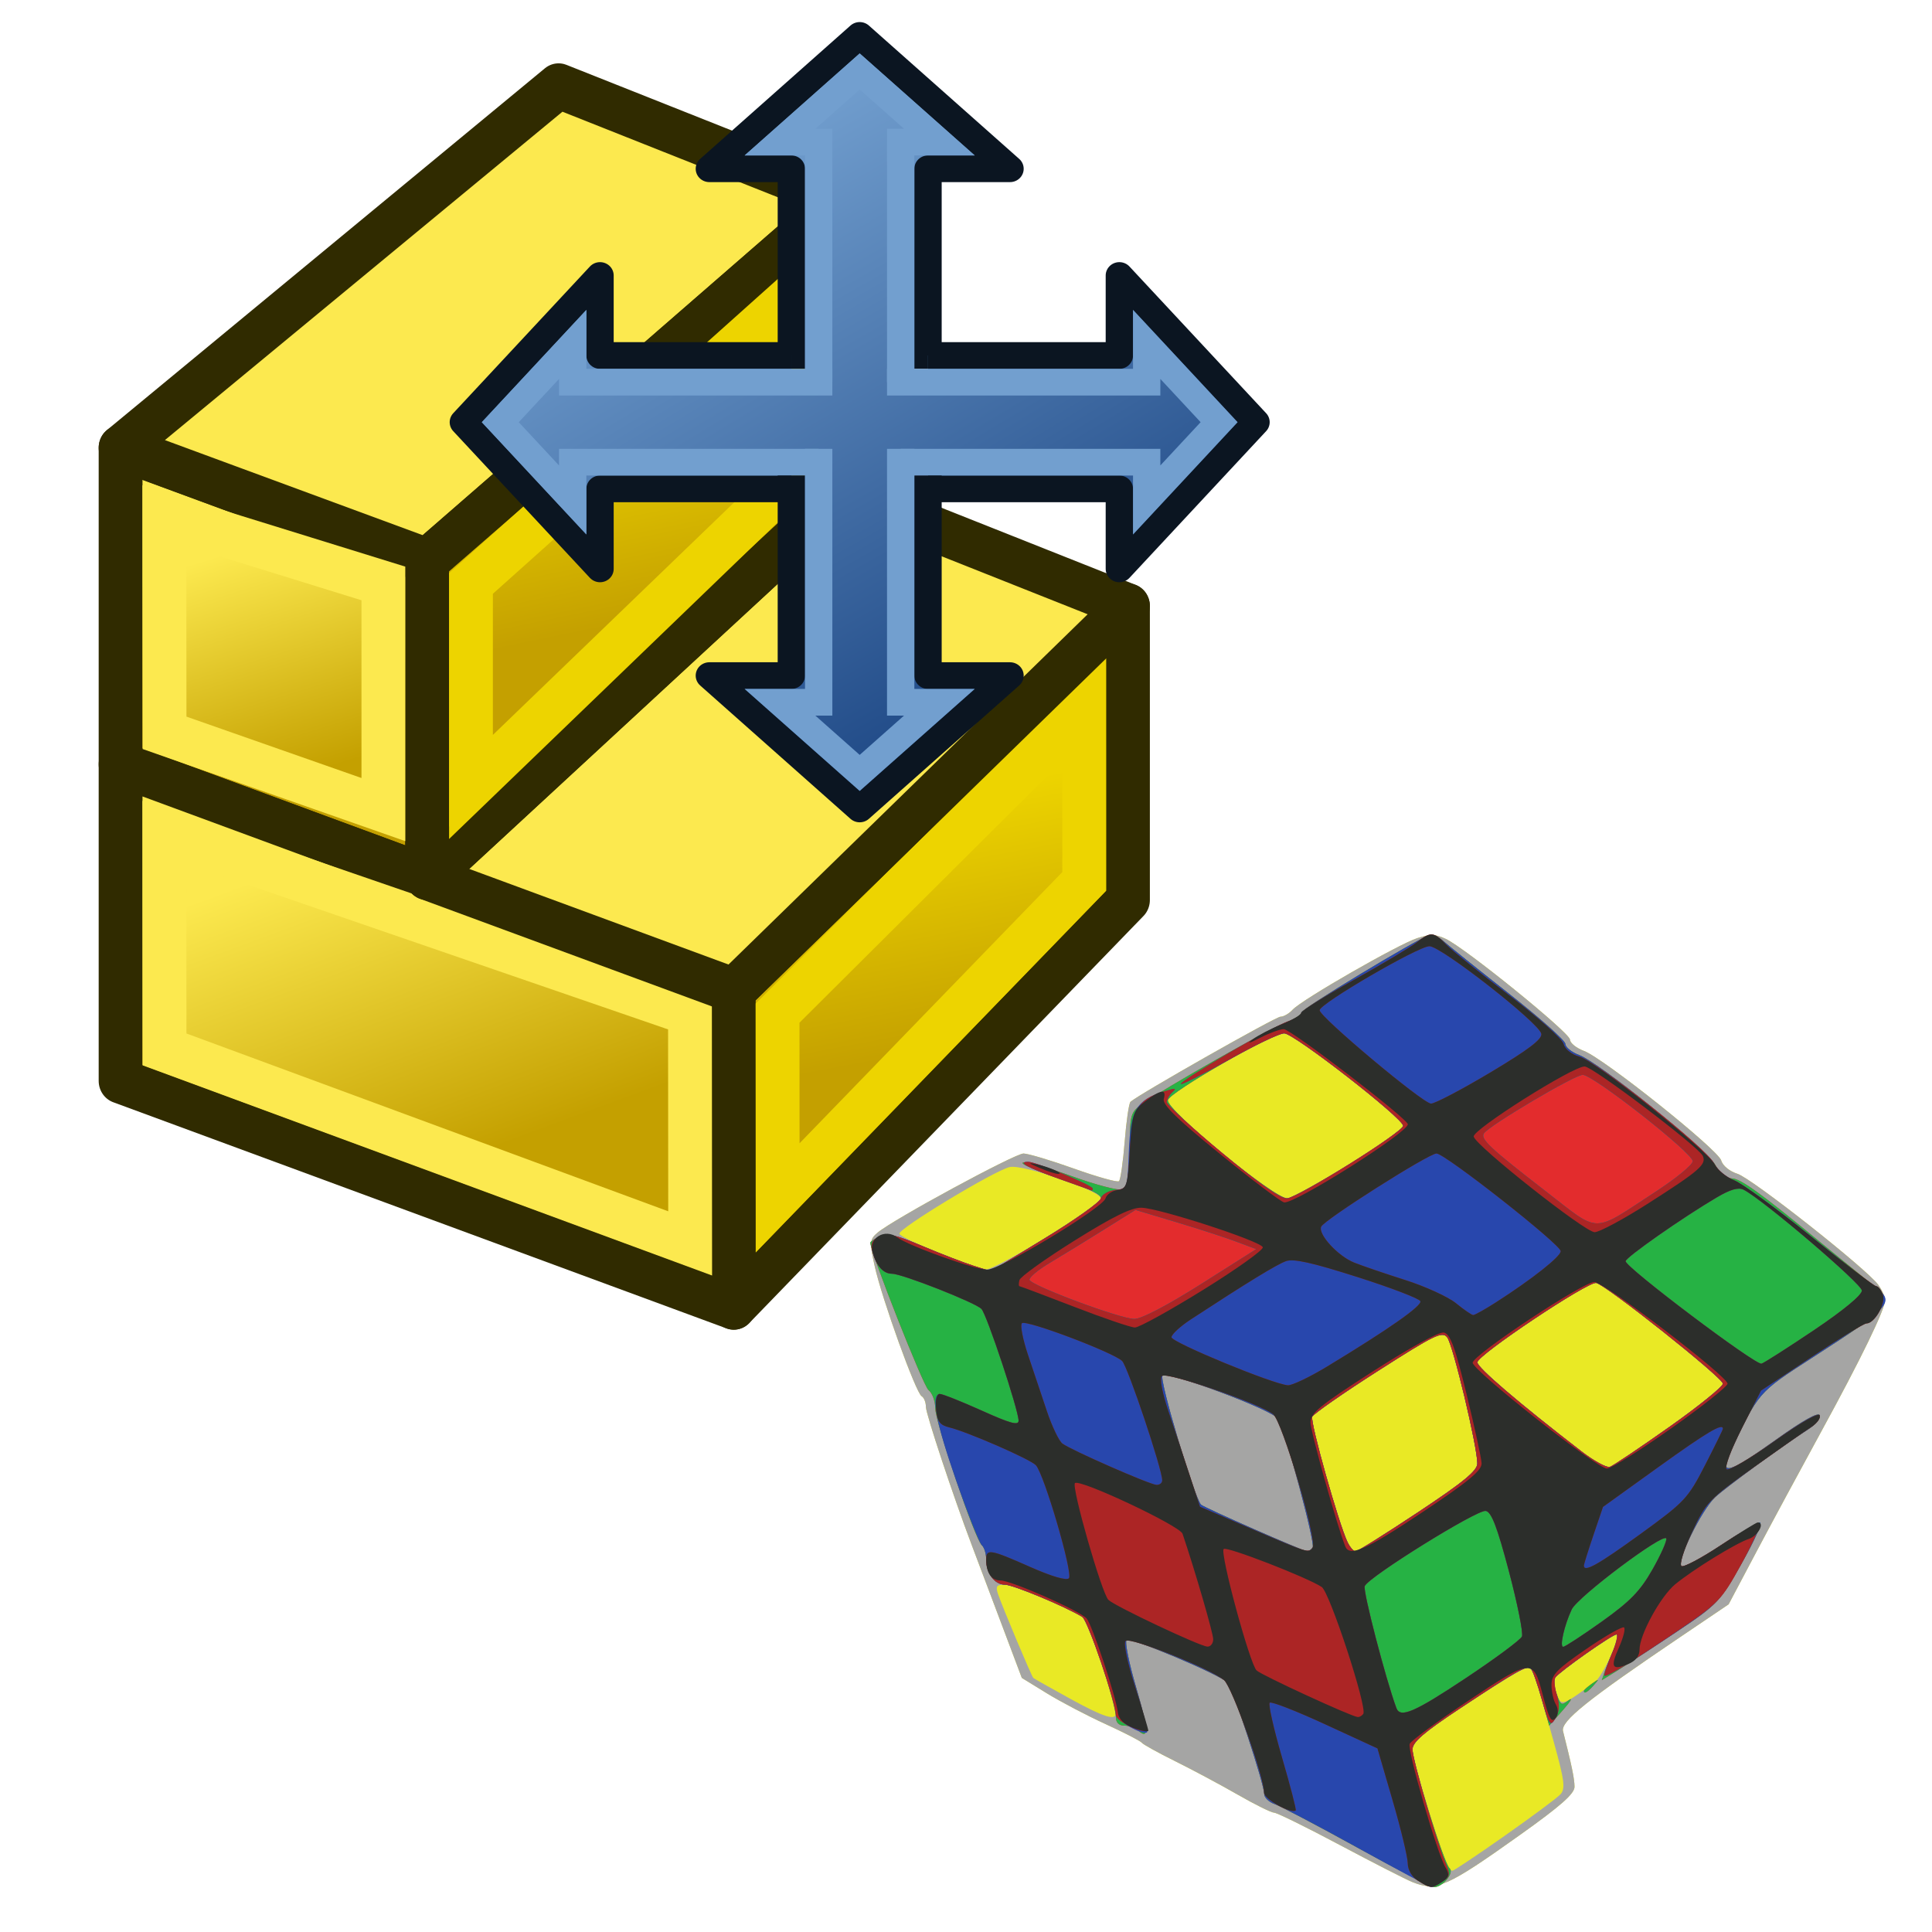 <?xml version="1.0" encoding="UTF-8" standalone="no"?>
<!-- Created with Inkscape (http://www.inkscape.org/) -->

<svg
   width="64"
   height="64"
   id="svg3559"
   version="1.1"
   inkscape:version="1.1.2 (0a00cf5339, 2022-02-04)"
   sodipodi:docname="a2p_MovePartUnderConstraints.svg"
   viewBox="0 0 70.4 70.4"
   xmlns:inkscape="http://www.inkscape.org/namespaces/inkscape"
   xmlns:sodipodi="http://sodipodi.sourceforge.net/DTD/sodipodi-0.dtd"
   xmlns:xlink="http://www.w3.org/1999/xlink"
   xmlns="http://www.w3.org/2000/svg"
   xmlns:svg="http://www.w3.org/2000/svg"
   xmlns:rdf="http://www.w3.org/1999/02/22-rdf-syntax-ns#"
   xmlns:cc="http://creativecommons.org/ns#"
   xmlns:dc="http://purl.org/dc/elements/1.1/">
  <defs
     id="defs3561">
    <linearGradient
       inkscape:collect="always"
       id="linearGradient73208">
      <stop
         style="stop-color:#c4a000;stop-opacity:1"
         offset="0"
         id="stop73210" />
      <stop
         style="stop-color:#edd400;stop-opacity:1"
         offset="1"
         id="stop73212" />
    </linearGradient>
    <linearGradient
       id="linearGradient73194"
       inkscape:collect="always">
      <stop
         id="stop73202"
         offset="0"
         style="stop-color:#c4a000;stop-opacity:1" />
      <stop
         id="stop73204"
         offset="1"
         style="stop-color:#fce94f;stop-opacity:1" />
    </linearGradient>
    <linearGradient
       id="linearGradient4383-3"
       inkscape:collect="always">
      <stop
         id="stop73188"
         offset="0"
         style="stop-color:#3465a4;stop-opacity:1" />
      <stop
         id="stop73190"
         offset="1"
         style="stop-color:#729fcf;stop-opacity:1" />
    </linearGradient>
    <linearGradient
       inkscape:collect="always"
       xlink:href="#linearGradient73194"
       id="linearGradient4389"
       x1="20.244"
       y1="37.588"
       x2="17.244"
       y2="27.588"
       gradientUnits="userSpaceOnUse"
       gradientTransform="translate(-1.244,-2.588)" />
    <linearGradient
       inkscape:collect="always"
       xlink:href="#linearGradient73208"
       id="linearGradient4399"
       x1="48.714"
       y1="45.586"
       x2="46.714"
       y2="34.586"
       gradientUnits="userSpaceOnUse"
       gradientTransform="translate(1.286,1.414)" />
    <linearGradient
       inkscape:collect="always"
       xlink:href="#linearGradient4383-3"
       id="linearGradient4389-0"
       x1="27.244"
       y1="54.588"
       x2="21.244"
       y2="30.588"
       gradientUnits="userSpaceOnUse"
       gradientTransform="translate(-1.244,-2.588)" />
    <linearGradient
       inkscape:collect="always"
       xlink:href="#linearGradient4393-9"
       id="linearGradient4399-7"
       x1="48.714"
       y1="45.586"
       x2="40.714"
       y2="24.586"
       gradientUnits="userSpaceOnUse"
       gradientTransform="translate(1.286,1.414)" />
    <linearGradient
       inkscape:collect="always"
       id="linearGradient4393-9">
      <stop
         style="stop-color:#204a87;stop-opacity:1"
         offset="0"
         id="stop4395-8" />
      <stop
         style="stop-color:#3465a4;stop-opacity:1"
         offset="1"
         id="stop4397-1" />
    </linearGradient>
    <linearGradient
       inkscape:collect="always"
       xlink:href="#linearGradient73208"
       id="linearGradient69042"
       gradientUnits="userSpaceOnUse"
       gradientTransform="translate(-12.714,-17.586)"
       x1="48.714"
       y1="45.586"
       x2="46.714"
       y2="35.586" />
    <linearGradient
       inkscape:collect="always"
       xlink:href="#linearGradient73194"
       id="linearGradient69056"
       gradientUnits="userSpaceOnUse"
       gradientTransform="translate(-1.244,-2.588)"
       x1="27.244"
       y1="54.588"
       x2="22.244"
       y2="40.588" />
    <linearGradient
       inkscape:collect="always"
       xlink:href="#linearGradient3895-9"
       id="linearGradient3936"
       x1="20"
       y1="12"
       x2="44"
       y2="52"
       gradientUnits="userSpaceOnUse" />
    <linearGradient
       id="linearGradient3895-9">
      <stop
         style="stop-color:#729fcf;stop-opacity:1;"
         offset="0"
         id="stop3897-3" />
      <stop
         style="stop-color:#204a87;stop-opacity:1;"
         offset="1"
         id="stop3899-6" />
    </linearGradient>
    <linearGradient
       inkscape:collect="always"
       xlink:href="#linearGradient3895-9"
       id="linearGradient3154"
       gradientUnits="userSpaceOnUse"
       gradientTransform="matrix(0,-0.58,0.588,0,13.176,38.38)"
       x1="45.483"
       y1="11.6"
       x2="-23.483"
       y2="52.4" />
    <linearGradient
       inkscape:collect="always"
       xlink:href="#linearGradient3895-9"
       id="linearGradient3158"
       gradientUnits="userSpaceOnUse"
       gradientTransform="matrix(0.58,0,0,0.588,25.62,13.176)"
       x1="-9.69"
       y1="-2"
       x2="31.69"
       y2="66" />
    <linearGradient
       inkscape:collect="always"
       xlink:href="#linearGradient3895-9"
       id="linearGradient3156"
       gradientUnits="userSpaceOnUse"
       gradientTransform="matrix(-0.58,0,0,0.588,38.38,13.176)"
       x1="31.69"
       y1="-2"
       x2="-9.69"
       y2="66" />
    <linearGradient
       inkscape:collect="always"
       xlink:href="#linearGradient3895-9"
       id="linearGradient3160"
       gradientUnits="userSpaceOnUse"
       gradientTransform="matrix(0,0.58,0.588,0,13.176,25.62)"
       x1="-23.483"
       y1="11.6"
       x2="45.483"
       y2="52.4" />
    <linearGradient
       inkscape:collect="always"
       xlink:href="#linearGradient3895-9"
       id="linearGradient1814"
       gradientUnits="userSpaceOnUse"
       x1="20"
       y1="12"
       x2="44"
       y2="52" />
  </defs>
  <sodipodi:namedview
     id="base"
     pagecolor="#ffffff"
     bordercolor="#666666"
     borderopacity="1.0"
     inkscape:pageopacity="0.0"
     inkscape:pageshadow="2"
     inkscape:zoom="5.833631"
     inkscape:cx="30.255599"
     inkscape:cy="13.885006"
     inkscape:current-layer="layer1"
     showgrid="true"
     inkscape:document-units="px"
     inkscape:grid-bbox="true"
     inkscape:window-width="1328"
     inkscape:window-height="840"
     inkscape:window-x="106"
     inkscape:window-y="0"
     inkscape:window-maximized="0"
     inkscape:snap-global="false"
     inkscape:pagecheckerboard="0">
    <inkscape:grid
       type="xygrid"
       id="grid3007"
       empspacing="4"
       visible="true"
       enabled="true"
       snapvisiblegridlinesonly="true"
       spacingx="0.5"
       spacingy="0.5" />
  </sodipodi:namedview>
  <g
     id="layer1"
     inkscape:label="Layer 1"
     inkscape:groupmode="layer">
    <g
       id="g926"
       transform="matrix(0.798,0,0,0.824,-2.788,-0.988)">
      <path
         sodipodi:nodetypes="ccccc"
         inkscape:connector-curvature="0"
         id="path69052"
         d="M 9,35 V 21 l 14,5 v 14 z"
         style="fill:url(#linearGradient4389);fill-opacity:1;fill-rule:nonzero;stroke:#302b00;stroke-width:2;stroke-linejoin:round;stroke-miterlimit:4;stroke-dasharray:none" />
      <path
         style="fill:url(#linearGradient69056);fill-opacity:1;fill-rule:nonzero;stroke:#302b00;stroke-width:2;stroke-linejoin:round;stroke-miterlimit:4;stroke-dasharray:none"
         d="M 9,49 V 35 l 28,10 v 14 z"
         id="path4381"
         inkscape:connector-curvature="0"
         sodipodi:nodetypes="ccccc" />
      <path
         style="fill:url(#linearGradient4399);fill-opacity:1;fill-rule:nonzero;stroke:#302b00;stroke-width:2;stroke-linejoin:round;stroke-miterlimit:4;stroke-dasharray:none"
         d="M 37,59 V 45 L 55,28 v 13 z"
         id="path4391"
         inkscape:connector-curvature="0"
         sodipodi:nodetypes="ccccc" />
      <path
         style="fill:#fce94f;fill-opacity:1;fill-rule:nonzero;stroke:#302b00;stroke-width:2;stroke-linejoin:round;stroke-miterlimit:4;stroke-dasharray:none"
         d="M 9,21 29,5 42,10 23,26 Z"
         id="path4403"
         inkscape:connector-curvature="0"
         sodipodi:nodetypes="ccccc" />
      <path
         style="fill:none;stroke:#fce94f;stroke-width:2;stroke-linejoin:miter;stroke-miterlimit:4;stroke-dasharray:none"
         d="M 11.008,47.606 11,38 l 24,8 0.008,10.185 z"
         id="path4381-7"
         inkscape:connector-curvature="0"
         sodipodi:nodetypes="ccccc" />
      <path
         style="fill:none;stroke:#edd400;stroke-width:2;stroke-linejoin:miter;stroke-miterlimit:4;stroke-dasharray:none"
         d="M 39.005,54.168 39,46 53,32.5 l 0.002,7.677 z"
         id="path4391-0"
         inkscape:connector-curvature="0"
         sodipodi:nodetypes="ccccc" />
      <path
         sodipodi:nodetypes="ccccc"
         inkscape:connector-curvature="0"
         id="path69038"
         d="M 23,40 42,23 55,28 37,45 Z"
         style="fill:#fce94f;fill-opacity:1;fill-rule:nonzero;stroke:#302b00;stroke-width:2;stroke-linejoin:round;stroke-miterlimit:4;stroke-dasharray:none" />
      <path
         sodipodi:nodetypes="ccccc"
         inkscape:connector-curvature="0"
         id="path69040"
         d="M 23,40 V 26 L 42,10 v 13 z"
         style="fill:url(#linearGradient69042);fill-opacity:1;fill-rule:nonzero;stroke:#302b00;stroke-width:2;stroke-linejoin:round;stroke-miterlimit:4;stroke-dasharray:none" />
      <path
         sodipodi:nodetypes="ccccc"
         inkscape:connector-curvature="0"
         id="path69044"
         d="M 25,36 V 27 L 40,14 v 8 z"
         style="fill:none;stroke:#edd400;stroke-width:2;stroke-linejoin:miter;stroke-miterlimit:4;stroke-dasharray:none" />
      <path
         sodipodi:nodetypes="ccccc"
         inkscape:connector-curvature="0"
         id="path69048"
         d="M 11.008,33.606 11,24 21,27 v 10 z"
         style="fill:none;stroke:#fce94f;stroke-width:2;stroke-linejoin:miter;stroke-miterlimit:4;stroke-dasharray:none" />
    </g>
    <g
       id="g1705"
       transform="matrix(0.498,0,0,0.486,15.39,-0.168)">
      <rect
         style="fill:url(#linearGradient1814);fill-opacity:1;stroke:none"
         id="rect3126"
         width="12"
         height="6"
         x="26"
         y="29" />
      <rect
         style="fill:url(#linearGradient3936);fill-opacity:1;stroke:none"
         id="rect3126-2"
         width="6"
         height="12"
         x="29"
         y="26" />
      <path
         inkscape:connector-curvature="0"
         style="fill:url(#linearGradient3154);fill-opacity:1;fill-rule:evenodd;stroke:#0b1521;stroke-width:2;stroke-linecap:butt;stroke-linejoin:round;stroke-miterlimit:4;stroke-dasharray:none;stroke-opacity:1"
         d="M 37,28 V 13 h 6 L 32,3 21,13 h 6 v 15"
         id="path3343"
         sodipodi:nodetypes="ccccccc"
         inkscape:export-filename="/home/yorik/Documents/Lab/Draft/icons/changeprop.png"
         inkscape:export-xdpi="4.1683898"
         inkscape:export-ydpi="4.1683898" />
      <path
         inkscape:connector-curvature="0"
         style="fill:none;stroke:#729fcf;stroke-width:2;stroke-linecap:butt;stroke-linejoin:miter;stroke-miterlimit:4;stroke-dasharray:none;stroke-opacity:1"
         d="M 35,29 V 11 h 2.831 L 32,5.703 26.169,11 H 29 v 18"
         id="path3343-2"
         sodipodi:nodetypes="ccccccc"
         inkscape:export-filename="/home/yorik/Documents/Lab/Draft/icons/changeprop.png"
         inkscape:export-xdpi="4.1683898"
         inkscape:export-ydpi="4.1683898" />
      <path
         inkscape:connector-curvature="0"
         style="fill:url(#linearGradient3158);fill-opacity:1;fill-rule:evenodd;stroke:#0b1521;stroke-width:2;stroke-linecap:butt;stroke-linejoin:round;stroke-miterlimit:4;stroke-dasharray:none;stroke-opacity:1"
         d="m 37,37 h 14 v 6 L 61,32 51,21 v 6 H 37"
         id="path3343-3"
         sodipodi:nodetypes="ccccccc"
         inkscape:export-filename="/home/yorik/Documents/Lab/Draft/icons/changeprop.png"
         inkscape:export-xdpi="4.1683898"
         inkscape:export-ydpi="4.1683898" />
      <path
         inkscape:connector-curvature="0"
         style="fill:none;stroke:#729fcf;stroke-width:2;stroke-linecap:butt;stroke-linejoin:miter;stroke-miterlimit:4;stroke-dasharray:none;stroke-opacity:1"
         d="m 35,35 h 18 v 2.831 L 58.297,32 53,26.169 V 29 H 34"
         id="path3343-2-5"
         sodipodi:nodetypes="ccccccc"
         inkscape:export-filename="/home/yorik/Documents/Lab/Draft/icons/changeprop.png"
         inkscape:export-xdpi="4.1683898"
         inkscape:export-ydpi="4.1683898" />
      <path
         inkscape:connector-curvature="0"
         style="fill:url(#linearGradient3156);fill-opacity:1;fill-rule:evenodd;stroke:#0b1521;stroke-width:2;stroke-linecap:butt;stroke-linejoin:round;stroke-miterlimit:4;stroke-dasharray:none;stroke-opacity:1"
         d="M 27,37 H 13 v 6 L 3,32 13,21 v 6 h 14"
         id="path3343-3-2"
         sodipodi:nodetypes="ccccccc"
         inkscape:export-filename="/home/yorik/Documents/Lab/Draft/icons/changeprop.png"
         inkscape:export-xdpi="4.1683898"
         inkscape:export-ydpi="4.1683898" />
      <path
         inkscape:connector-curvature="0"
         style="fill:none;stroke:#729fcf;stroke-width:2;stroke-linecap:butt;stroke-linejoin:miter;stroke-miterlimit:4;stroke-dasharray:none;stroke-opacity:1"
         d="M 29,35 H 11 v 2.831 L 5.703,32 11,26.169 V 29 h 19"
         id="path3343-2-5-7"
         sodipodi:nodetypes="ccccccc"
         inkscape:export-filename="/home/yorik/Documents/Lab/Draft/icons/changeprop.png"
         inkscape:export-xdpi="4.1683898"
         inkscape:export-ydpi="4.1683898" />
      <path
         inkscape:connector-curvature="0"
         style="fill:url(#linearGradient3160);fill-opacity:1;fill-rule:evenodd;stroke:#0b1521;stroke-width:2;stroke-linecap:butt;stroke-linejoin:round;stroke-miterlimit:4;stroke-dasharray:none;stroke-opacity:1"
         d="m 37,36 v 15 h 6 L 32,61 21,51 h 6 V 36"
         id="path3343-0"
         sodipodi:nodetypes="ccccccc"
         inkscape:export-filename="/home/yorik/Documents/Lab/Draft/icons/changeprop.png"
         inkscape:export-xdpi="4.1683898"
         inkscape:export-ydpi="4.1683898" />
      <path
         inkscape:connector-curvature="0"
         style="fill:none;stroke:#729fcf;stroke-width:2;stroke-linecap:butt;stroke-linejoin:miter;stroke-miterlimit:4;stroke-dasharray:none;stroke-opacity:1"
         d="m 35,34 v 19 h 2.831 L 32,58.297 26.169,53 H 29 V 34"
         id="path3343-2-6"
         sodipodi:nodetypes="ccccccc"
         inkscape:export-filename="/home/yorik/Documents/Lab/Draft/icons/changeprop.png"
         inkscape:export-xdpi="4.1683898"
         inkscape:export-ydpi="4.1683898" />
    </g>
    <g
       transform="matrix(0.761,0,0,0.726,32.42,33.819)"
       id="g3068">
      <path
         style="fill:#e9e925"
         d="m 25.031,47.883 c -0.305,-0.128 -1.867,-0.964 -3.472,-1.859 -1.604,-0.895 -3.024,-1.627 -3.155,-1.627 -0.131,0 -0.915,-0.407 -1.742,-0.905 -0.828,-0.498 -2.178,-1.254 -3,-1.681 -0.823,-0.427 -1.54,-0.844 -1.594,-0.926 -0.054,-0.082 -0.829,-0.499 -1.721,-0.928 C 9.453,39.53 8.184,38.832 7.525,38.407 L 6.326,37.635 5.242,34.618 C 4.646,32.959 4.056,31.32 3.932,30.977 3.053,28.55 1.734,24.384 1.734,24.036 c 0,-0.232 -0.092,-0.475 -0.204,-0.54 -0.275,-0.159 -1.901,-4.882 -2.248,-6.527 -0.256,-1.214 -0.245,-1.344 0.145,-1.69 0.734,-0.652 6.566,-3.965 6.979,-3.965 0.217,0 1.305,0.341 2.417,0.757 1.112,0.416 2.081,0.701 2.155,0.632 0.073,-0.069 0.197,-0.965 0.274,-1.991 0.077,-1.026 0.203,-1.924 0.278,-1.995 0.402,-0.377 6.951,-4.27 7.183,-4.27 0.151,0 0.411,-0.157 0.578,-0.349 0.443,-0.508 5.073,-3.294 5.973,-3.595 0.627,-0.209 0.874,-0.202 1.361,0.038 0.944,0.466 5.95,4.721 5.95,5.057 0,0.167 0.299,0.421 0.664,0.565 0.949,0.372 6.43,4.958 6.576,5.501 0.07,0.26 0.403,0.546 0.777,0.668 0.686,0.224 6.176,4.761 6.742,5.572 0.18,0.258 0.328,0.6 0.328,0.76 0,0.467 -1.135,2.919 -3.054,6.599 -0.982,1.884 -2.383,4.607 -3.112,6.051 l -1.326,2.627 -2.3,1.629 c -4.461,3.159 -5.749,4.242 -5.629,4.736 0.418,1.734 0.546,2.38 0.55,2.789 0.004,0.349 -0.652,0.957 -2.602,2.413 -3.527,2.633 -4.008,2.855 -5.159,2.374 z"
         id="path3082"
         inkscape:connector-curvature="0" />
      <path
         style="fill:#a5a5a4"
         d="m 25.031,47.883 c -0.305,-0.128 -1.867,-0.964 -3.472,-1.859 -1.604,-0.895 -3.024,-1.627 -3.155,-1.627 -0.131,0 -0.915,-0.407 -1.742,-0.905 -0.828,-0.498 -2.178,-1.254 -3,-1.681 -0.823,-0.427 -1.54,-0.844 -1.594,-0.926 -0.054,-0.082 -0.829,-0.499 -1.721,-0.928 C 9.453,39.53 8.184,38.832 7.525,38.407 L 6.326,37.635 5.242,34.618 C 4.646,32.959 4.056,31.32 3.932,30.977 3.053,28.55 1.734,24.384 1.734,24.036 c 0,-0.232 -0.092,-0.475 -0.204,-0.54 -0.275,-0.159 -1.901,-4.882 -2.248,-6.527 -0.256,-1.214 -0.245,-1.344 0.145,-1.69 0.734,-0.652 6.566,-3.965 6.979,-3.965 0.217,0 1.305,0.341 2.417,0.757 1.112,0.416 2.081,0.701 2.155,0.632 0.073,-0.069 0.197,-0.965 0.274,-1.991 0.077,-1.026 0.203,-1.924 0.278,-1.995 0.402,-0.377 6.951,-4.27 7.183,-4.27 0.151,0 0.411,-0.157 0.578,-0.349 0.443,-0.508 5.073,-3.294 5.973,-3.595 0.627,-0.209 0.874,-0.202 1.361,0.038 0.944,0.466 5.95,4.721 5.95,5.057 0,0.167 0.299,0.421 0.664,0.565 0.949,0.372 6.43,4.958 6.576,5.501 0.07,0.26 0.403,0.546 0.777,0.668 0.686,0.224 6.176,4.761 6.742,5.572 0.18,0.258 0.328,0.6 0.328,0.76 0,0.467 -1.135,2.919 -3.054,6.599 -0.982,1.884 -2.383,4.607 -3.112,6.051 l -1.326,2.627 -2.3,1.629 c -4.461,3.159 -5.749,4.242 -5.629,4.736 0.418,1.734 0.546,2.38 0.55,2.789 0.004,0.349 -0.652,0.957 -2.602,2.413 -3.527,2.633 -4.008,2.855 -5.159,2.374 z m 4.412,-2.322 c 1.308,-0.963 2.51,-1.899 2.671,-2.081 0.245,-0.277 0.197,-0.693 -0.3,-2.567 -1.011,-3.814 -1.016,-3.828 -1.368,-3.758 -0.181,0.036 -1.473,0.854 -2.872,1.819 -1.959,1.351 -2.543,1.864 -2.543,2.231 0,0.497 1.417,5.523 1.661,5.895 0.077,0.117 0.192,0.212 0.256,0.212 0.064,0 1.187,-0.788 2.495,-1.75 z M 10.831,39.406 c 0,-0.566 -1.371,-4.684 -1.61,-4.837 -0.842,-0.538 -3.326,-1.615 -3.724,-1.615 -0.379,0 -0.436,0.086 -0.311,0.468 0.23,0.704 1.608,4.138 1.691,4.214 0.04,0.036 0.816,0.496 1.726,1.021 1.641,0.948 2.229,1.145 2.229,0.749 z m 22.893,-1.52 c 0.417,-0.309 1.35,-2.435 1.068,-2.435 -0.197,0 -2.683,1.837 -2.918,2.157 -0.08,0.109 -0.105,0.324 -0.055,0.477 0.339,1.045 0.205,1.059 1.906,-0.199 z M 25.308,29.313 c 2.177,-1.515 2.829,-2.077 2.829,-2.441 2.22e-4,-0.858 -1.168,-5.981 -1.444,-6.336 -0.242,-0.31 -0.598,-0.129 -3.313,1.689 -1.673,1.12 -3.091,2.156 -3.15,2.301 -0.106,0.259 1.269,5.374 1.692,6.295 0.118,0.257 0.292,0.466 0.386,0.464 0.094,-0.002 1.444,-0.89 3,-1.972 z m 12.019,-4.271 c 1.413,-1.047 2.569,-2.027 2.569,-2.178 0,-0.295 -5.593,-4.956 -6.066,-5.056 -0.397,-0.083 -5.693,3.625 -5.693,3.986 0,0.265 1.991,2.05 4.977,4.463 0.602,0.486 1.218,0.84 1.369,0.786 0.151,-0.054 1.431,-0.955 2.844,-2.002 z M 7.523,15.508 C 8.915,14.61 10.082,13.742 10.116,13.579 10.192,13.217 6.385,11.837 5.743,11.994 c -0.747,0.183 -5.361,3.111 -5.277,3.348 0.09,0.254 3.618,1.763 4.172,1.784 0.194,0.007 1.492,-0.721 2.884,-1.619 z M 22.032,11.835 c 1.405,-0.915 2.555,-1.774 2.555,-1.91 0,-0.378 -5.234,-4.646 -5.695,-4.645 -0.58,0.001 -5.491,2.957 -5.573,3.354 -0.099,0.48 5.17,5.014 5.729,4.929 0.236,-0.036 1.579,-0.814 2.984,-1.729 z"
         id="path3080"
         inkscape:connector-curvature="0" />
      <path
         style="fill:#e32c2d"
         d="m 22.368,46.135 c -1.891,-1.094 -3.664,-2.07 -3.938,-2.17 -0.275,-0.1 -0.499,-0.33 -0.499,-0.511 0,-0.497 -1.508,-5.309 -1.749,-5.581 -0.356,-0.402 -4.662,-2.305 -4.839,-2.139 -0.092,0.086 0.111,1.145 0.449,2.353 0.603,2.15 0.627,2.683 0.1,2.188 -0.144,-0.135 -0.442,-0.246 -0.662,-0.246 -0.251,0 -0.399,-0.154 -0.399,-0.414 0,-0.72 -1.322,-4.861 -1.61,-5.045 -0.82,-0.524 -3.321,-1.615 -3.702,-1.615 -0.503,0 -0.901,-0.573 -0.901,-1.297 0,-0.271 -0.095,-0.581 -0.211,-0.69 -0.333,-0.312 -2.226,-6.16 -2.228,-6.883 -0.001,-0.358 -0.147,-0.763 -0.323,-0.901 -0.245,-0.19 -2.785,-6.935 -2.785,-7.394 0,-0.05 0.201,-0.192 0.446,-0.315 0.359,-0.18 0.758,-0.086 2.052,0.486 0.883,0.39 1.982,0.834 2.44,0.987 L 4.844,17.225 7.449,15.552 C 8.882,14.632 10.082,13.745 10.116,13.581 10.158,13.377 9.532,13.059 8.131,12.572 7.006,12.181 6.218,11.819 6.38,11.769 c 0.162,-0.051 1.224,0.26 2.359,0.69 1.135,0.43 2.22,0.726 2.411,0.657 0.279,-0.1 0.347,-0.49 0.347,-1.988 0,-1.785 0.026,-1.882 0.61,-2.315 1.057,-0.782 6.118,-3.791 6.875,-4.088 0.398,-0.156 0.725,-0.376 0.725,-0.488 0,-0.18 5.474,-3.65 6.133,-3.887 0.141,-0.051 0.441,0.083 0.667,0.297 0.226,0.214 1.634,1.398 3.129,2.63 1.495,1.232 2.718,2.374 2.718,2.537 0,0.163 0.297,0.414 0.66,0.557 0.968,0.382 6.102,4.725 6.519,5.515 0.216,0.41 0.524,0.676 0.781,0.676 0.411,0 1.364,0.717 4.138,3.111 0.735,0.635 1.759,1.509 2.274,1.943 1.465,1.232 1.472,1.221 -2.541,3.937 -2.629,1.779 -2.572,1.711 -3.954,4.812 -0.512,1.149 -0.04,0.999 2.24,-0.711 1.256,-0.942 1.998,-1.376 2.059,-1.204 0.053,0.148 -0.186,0.46 -0.53,0.693 -1.282,0.868 -3.936,2.896 -4.474,3.42 -0.659,0.641 -1.893,3.3 -1.608,3.465 0.109,0.063 0.947,-0.405 1.863,-1.04 0.916,-0.635 1.767,-1.155 1.891,-1.155 0.124,0 -0.265,0.913 -0.866,2.029 -1.058,1.966 -1.156,2.074 -3.164,3.482 -1.14,0.799 -2.404,1.667 -2.809,1.929 l -0.737,0.476 0.154,-0.472 c 0.085,-0.26 0.287,-0.777 0.449,-1.149 0.162,-0.372 0.209,-0.676 0.105,-0.676 -0.204,0 -2.686,1.828 -2.928,2.157 -0.08,0.109 -0.105,0.324 -0.055,0.477 0.319,0.984 0.298,0.965 0.694,0.667 0.207,-0.156 0.081,0.068 -0.28,0.497 l -0.656,0.78 -0.368,-1.368 c -0.202,-0.752 -0.432,-1.428 -0.509,-1.501 -0.185,-0.173 -0.665,0.11 -3.394,2.004 -1.716,1.191 -2.274,1.694 -2.274,2.048 0,0.658 1.498,5.716 1.769,5.969 0.248,0.232 -0.332,0.97 -0.749,0.953 -0.134,-0.005 -1.791,-0.904 -3.682,-1.998 z M 20.253,31.092 c 0.136,-0.206 -1.314,-5.861 -1.657,-6.463 -0.254,-0.446 -5.286,-2.411 -5.534,-2.161 -0.172,0.173 1.545,6.189 1.848,6.473 0.166,0.156 4.843,2.312 5.06,2.333 0.084,0.008 0.212,-0.074 0.283,-0.182 z m 5.055,-1.779 c 2.177,-1.515 2.829,-2.077 2.829,-2.441 2.22e-4,-0.858 -1.168,-5.981 -1.444,-6.336 -0.242,-0.31 -0.598,-0.129 -3.313,1.689 -1.673,1.12 -3.091,2.156 -3.15,2.301 -0.106,0.259 1.269,5.374 1.692,6.295 0.118,0.257 0.292,0.466 0.386,0.464 0.094,-0.002 1.444,-0.89 3,-1.972 z m 12.019,-4.271 c 1.413,-1.047 2.569,-2.027 2.569,-2.178 0,-0.295 -5.593,-4.956 -6.066,-5.056 -0.397,-0.083 -5.693,3.625 -5.693,3.986 0,0.265 1.991,2.05 4.977,4.463 0.602,0.486 1.218,0.84 1.369,0.786 0.151,-0.054 1.431,-0.955 2.844,-2.002 z M 22.032,11.835 c 1.405,-0.915 2.555,-1.774 2.555,-1.91 0,-0.378 -5.234,-4.646 -5.695,-4.645 -0.58,0.001 -5.491,2.957 -5.573,3.354 -0.099,0.48 5.17,5.014 5.729,4.929 0.236,-0.036 1.579,-0.814 2.984,-1.729 z m 11.208,26.45 c 0,-0.043 0.175,-0.207 0.388,-0.364 0.352,-0.259 0.36,-0.251 0.084,0.079 -0.29,0.347 -0.472,0.457 -0.472,0.286 z"
         id="path3078"
         inkscape:connector-curvature="0" />
      <path
         style="fill:#26b244"
         d="m 22.368,46.135 c -1.891,-1.094 -3.664,-2.07 -3.938,-2.17 -0.275,-0.1 -0.499,-0.33 -0.499,-0.511 0,-0.497 -1.508,-5.309 -1.749,-5.581 -0.356,-0.402 -4.662,-2.305 -4.839,-2.139 -0.092,0.086 0.111,1.145 0.449,2.353 0.603,2.15 0.627,2.683 0.1,2.188 -0.144,-0.135 -0.442,-0.246 -0.662,-0.246 -0.251,0 -0.399,-0.154 -0.399,-0.414 0,-0.72 -1.322,-4.861 -1.61,-5.045 -0.82,-0.524 -3.321,-1.615 -3.702,-1.615 -0.503,0 -0.901,-0.573 -0.901,-1.297 0,-0.271 -0.095,-0.581 -0.211,-0.69 -0.333,-0.312 -2.226,-6.16 -2.228,-6.883 -0.001,-0.358 -0.147,-0.763 -0.323,-0.901 -0.245,-0.19 -2.785,-6.935 -2.785,-7.394 0,-0.05 0.201,-0.192 0.446,-0.315 0.359,-0.18 0.758,-0.086 2.052,0.486 0.883,0.39 1.982,0.834 2.44,0.987 L 4.844,17.225 7.449,15.552 C 8.882,14.632 10.082,13.745 10.116,13.581 10.158,13.377 9.532,13.059 8.131,12.572 7.006,12.181 6.218,11.819 6.38,11.769 c 0.162,-0.051 1.224,0.26 2.359,0.69 1.135,0.43 2.22,0.726 2.411,0.657 0.279,-0.1 0.347,-0.49 0.347,-1.988 0,-1.785 0.026,-1.882 0.61,-2.315 1.057,-0.782 6.118,-3.791 6.875,-4.088 0.398,-0.156 0.725,-0.376 0.725,-0.488 0,-0.18 5.474,-3.65 6.133,-3.887 0.141,-0.051 0.441,0.083 0.667,0.297 0.226,0.214 1.634,1.398 3.129,2.63 1.495,1.232 2.718,2.374 2.718,2.537 0,0.163 0.297,0.414 0.66,0.557 0.968,0.382 6.102,4.725 6.519,5.515 0.216,0.41 0.524,0.676 0.781,0.676 0.411,0 1.364,0.717 4.138,3.111 0.735,0.635 1.759,1.509 2.274,1.943 1.465,1.232 1.472,1.221 -2.541,3.937 -2.629,1.779 -2.572,1.711 -3.954,4.812 -0.512,1.149 -0.04,0.999 2.24,-0.711 1.256,-0.942 1.998,-1.376 2.059,-1.204 0.053,0.148 -0.186,0.46 -0.53,0.693 -1.282,0.868 -3.936,2.896 -4.474,3.42 -0.659,0.641 -1.893,3.3 -1.608,3.465 0.109,0.063 0.947,-0.405 1.863,-1.04 0.916,-0.635 1.767,-1.155 1.891,-1.155 0.124,0 -0.265,0.913 -0.866,2.029 -1.058,1.966 -1.156,2.074 -3.164,3.482 -1.14,0.799 -2.404,1.667 -2.809,1.929 l -0.737,0.476 0.154,-0.472 c 0.085,-0.26 0.287,-0.777 0.449,-1.149 0.162,-0.372 0.209,-0.676 0.105,-0.676 -0.204,0 -2.686,1.828 -2.928,2.157 -0.08,0.109 -0.105,0.324 -0.055,0.477 0.319,0.984 0.298,0.965 0.694,0.667 0.207,-0.156 0.081,0.068 -0.28,0.497 l -0.656,0.78 -0.368,-1.368 c -0.202,-0.752 -0.432,-1.428 -0.509,-1.501 -0.185,-0.173 -0.665,0.11 -3.394,2.004 -1.716,1.191 -2.274,1.694 -2.274,2.048 0,0.658 1.498,5.716 1.769,5.969 0.248,0.232 -0.332,0.97 -0.749,0.953 -0.134,-0.005 -1.791,-0.904 -3.682,-1.998 z M 20.253,31.092 c 0.136,-0.206 -1.314,-5.861 -1.657,-6.463 -0.254,-0.446 -5.286,-2.411 -5.534,-2.161 -0.172,0.173 1.545,6.189 1.848,6.473 0.166,0.156 4.843,2.312 5.06,2.333 0.084,0.008 0.212,-0.074 0.283,-0.182 z m 5.055,-1.779 c 2.177,-1.515 2.829,-2.077 2.829,-2.441 2.22e-4,-0.858 -1.168,-5.981 -1.444,-6.336 -0.242,-0.31 -0.598,-0.129 -3.313,1.689 -1.673,1.12 -3.091,2.156 -3.15,2.301 -0.106,0.259 1.269,5.374 1.692,6.295 0.118,0.257 0.292,0.466 0.386,0.464 0.094,-0.002 1.444,-0.89 3,-1.972 z m 12.019,-4.271 c 1.413,-1.047 2.569,-2.027 2.569,-2.178 0,-0.295 -5.593,-4.956 -6.066,-5.056 -0.397,-0.083 -5.693,3.625 -5.693,3.986 0,0.265 1.991,2.05 4.977,4.463 0.602,0.486 1.218,0.84 1.369,0.786 0.151,-0.054 1.431,-0.955 2.844,-2.002 z m -22.413,-7.176 2.641,-1.754 -0.977,-0.383 c -0.537,-0.211 -1.839,-0.653 -2.894,-0.984 l -1.917,-0.601 -1.522,0.998 c -0.837,0.549 -1.995,1.293 -2.572,1.654 -0.577,0.361 -1.018,0.749 -0.98,0.863 0.099,0.297 4.363,1.96 5.025,1.96 0.339,-1.93e-4 1.584,-0.684 3.196,-1.754 z m 21.765,-4.634 c 0.976,-0.668 1.775,-1.357 1.775,-1.531 0,-0.413 -4.762,-4.333 -5.27,-4.337 -0.382,-0.003 -4.464,2.53 -4.732,2.936 -0.185,0.28 0.285,0.743 2.964,2.914 2.638,2.139 2.162,2.138 5.263,0.017 z M 22.032,11.835 c 1.405,-0.915 2.555,-1.774 2.555,-1.91 0,-0.378 -5.234,-4.646 -5.695,-4.645 -0.58,0.001 -5.491,2.957 -5.573,3.354 -0.099,0.48 5.17,5.014 5.729,4.929 0.236,-0.036 1.579,-0.814 2.984,-1.729 z m 11.208,26.45 c 0,-0.043 0.175,-0.207 0.388,-0.364 0.352,-0.259 0.36,-0.251 0.084,0.079 -0.29,0.347 -0.472,0.457 -0.472,0.286 z"
         id="path3076"
         inkscape:connector-curvature="0" />
      <path
         style="fill:#2847ad"
         d="m 22.368,46.135 c -1.891,-1.094 -3.664,-2.07 -3.938,-2.17 -0.275,-0.1 -0.499,-0.33 -0.499,-0.511 0,-0.497 -1.508,-5.309 -1.749,-5.581 -0.356,-0.402 -4.662,-2.305 -4.839,-2.139 -0.092,0.086 0.111,1.145 0.449,2.353 0.339,1.208 0.577,2.233 0.529,2.278 -0.184,0.172 -1.49,-0.59 -1.49,-0.869 0,-0.631 -1.349,-4.759 -1.61,-4.926 -0.82,-0.524 -3.321,-1.615 -3.702,-1.615 -0.503,0 -0.901,-0.573 -0.901,-1.297 0,-0.271 -0.095,-0.581 -0.211,-0.69 C 4.292,30.858 3.743,29.411 3.189,27.752 2.204,24.801 1.949,23.382 2.404,23.382 c 0.125,0 1.023,0.376 1.997,0.835 1.38,0.651 1.77,0.763 1.77,0.507 0,-0.527 -1.517,-5.316 -1.776,-5.609 -0.275,-0.311 -3.803,-1.767 -4.281,-1.767 -0.417,0 -0.747,-0.382 -0.933,-1.076 -0.116,-0.435 -0.048,-0.604 0.317,-0.788 0.385,-0.193 0.745,-0.11 2.072,0.476 0.883,0.39 1.98,0.834 2.437,0.986 l 0.83,0.277 2.587,-1.651 c 1.423,-0.908 2.632,-1.811 2.687,-2.006 0.055,-0.198 0.359,-0.384 0.687,-0.419 0.581,-0.063 0.588,-0.084 0.652,-1.932 0.072,-2.073 0.356,-2.584 1.677,-3.015 0.544,-0.178 0.632,-0.172 0.417,0.03 -0.15,0.14 -0.272,0.368 -0.272,0.505 0,0.137 1.203,1.295 2.673,2.572 1.82,1.581 2.81,2.302 3.103,2.257 0.598,-0.091 5.539,-3.336 5.539,-3.638 0,-0.378 -5.234,-4.646 -5.695,-4.643 -0.223,0.001 -1.43,0.606 -2.681,1.344 -1.251,0.738 -2.271,1.275 -2.266,1.194 0.011,-0.203 4.397,-2.885 5.151,-3.149 0.336,-0.118 0.61,-0.309 0.61,-0.426 0,-0.186 5.457,-3.652 6.133,-3.895 0.141,-0.051 0.441,0.083 0.667,0.297 0.226,0.214 1.634,1.398 3.129,2.63 1.495,1.232 2.718,2.374 2.718,2.537 0,0.163 0.297,0.414 0.66,0.557 0.943,0.372 6.124,4.726 6.45,5.42 0.15,0.32 0.584,0.708 0.964,0.862 0.38,0.154 1.951,1.344 3.491,2.644 1.541,1.3 3.013,2.526 3.273,2.725 0.965,0.742 0.763,0.98 -3.007,3.532 -2.629,1.779 -2.572,1.711 -3.954,4.812 -0.512,1.149 -0.04,0.999 2.24,-0.711 1.256,-0.942 1.998,-1.376 2.059,-1.204 0.053,0.148 -0.186,0.46 -0.53,0.693 -1.282,0.868 -3.936,2.896 -4.474,3.42 -0.659,0.641 -1.893,3.3 -1.608,3.465 0.109,0.063 0.947,-0.405 1.863,-1.04 0.916,-0.635 1.767,-1.155 1.891,-1.155 0.124,0 -0.265,0.913 -0.866,2.029 -1.057,1.964 -1.158,2.076 -3.163,3.485 -2.057,1.447 -3.208,2.185 -3.409,2.185 -0.058,0 0.085,-0.468 0.317,-1.04 0.232,-0.572 0.34,-1.04 0.241,-1.04 -0.194,0 -2.68,1.834 -2.913,2.15 -0.078,0.105 -0.048,0.505 0.065,0.89 0.144,0.488 0.124,0.842 -0.065,1.171 -0.251,0.436 -0.3,0.364 -0.655,-0.949 -0.211,-0.781 -0.447,-1.48 -0.525,-1.553 -0.185,-0.173 -0.665,0.11 -3.394,2.004 -1.739,1.207 -2.274,1.691 -2.274,2.057 0,0.504 1.177,4.727 1.604,5.754 0.213,0.512 0.188,0.642 -0.165,0.884 -0.228,0.156 -0.47,0.28 -0.538,0.275 -0.068,-0.005 -1.672,-0.904 -3.563,-1.998 z m 5.24,-8.505 c 1.399,-0.976 2.599,-1.909 2.667,-2.075 0.068,-0.166 -0.213,-1.637 -0.624,-3.27 -0.561,-2.228 -0.838,-2.985 -1.112,-3.034 -0.412,-0.074 -5.603,3.308 -5.795,3.775 -0.096,0.234 0.998,4.649 1.515,6.118 0.185,0.527 0.862,0.221 3.349,-1.514 z m 6.488,-2.82 c 1.361,-1.016 1.839,-1.531 2.428,-2.618 0.403,-0.744 0.701,-1.445 0.661,-1.557 -0.114,-0.32 -4.246,2.93 -4.53,3.562 -0.355,0.792 -0.591,1.878 -0.407,1.878 0.084,0 0.916,-0.569 1.848,-1.265 z M 20.253,31.092 c 0.136,-0.206 -1.314,-5.861 -1.657,-6.463 -0.254,-0.446 -5.286,-2.411 -5.534,-2.161 -0.172,0.173 1.545,6.189 1.848,6.473 0.166,0.156 4.843,2.312 5.06,2.333 0.084,0.008 0.212,-0.074 0.283,-0.182 z m 5.055,-1.779 c 2.177,-1.515 2.829,-2.077 2.829,-2.441 2.22e-4,-0.858 -1.168,-5.981 -1.444,-6.336 -0.242,-0.31 -0.598,-0.129 -3.313,1.689 -1.673,1.12 -3.091,2.156 -3.15,2.301 -0.106,0.259 1.269,5.374 1.692,6.295 0.118,0.257 0.292,0.466 0.386,0.464 0.094,-0.002 1.444,-0.89 3,-1.972 z m 12.019,-4.271 c 1.413,-1.047 2.569,-2.027 2.569,-2.178 0,-0.295 -5.593,-4.956 -6.066,-5.056 -0.397,-0.083 -5.693,3.625 -5.693,3.986 0,0.265 1.991,2.05 4.977,4.463 0.602,0.486 1.218,0.84 1.369,0.786 0.151,-0.054 1.431,-0.955 2.844,-2.002 z m 6.951,-4.875 c 1.395,-0.983 2.274,-1.747 2.274,-1.974 0,-0.332 -4.766,-4.592 -5.666,-5.064 -0.251,-0.131 -0.626,-0.018 -1.282,0.386 -1.633,1.008 -4.367,3.014 -4.367,3.205 0,0.315 6.236,5.242 6.509,5.144 0.142,-0.051 1.281,-0.815 2.532,-1.696 z m -29.364,-2.301 2.641,-1.754 -0.977,-0.383 c -0.537,-0.211 -1.839,-0.653 -2.894,-0.984 l -1.917,-0.601 -1.522,0.998 c -0.837,0.549 -1.995,1.293 -2.572,1.654 -0.577,0.361 -1.018,0.749 -0.98,0.863 0.099,0.297 4.363,1.96 5.025,1.96 0.339,-1.93e-4 1.584,-0.684 3.196,-1.754 z m 21.765,-4.634 c 0.976,-0.668 1.775,-1.357 1.775,-1.531 0,-0.413 -4.762,-4.333 -5.27,-4.337 -0.382,-0.003 -4.464,2.53 -4.732,2.936 -0.185,0.28 0.285,0.743 2.964,2.914 2.638,2.139 2.162,2.138 5.263,0.017 z M 8.13,12.594 C 6.597,12.023 6.09,11.73 6.634,11.73 c 0.374,1.96e-4 3.088,1.181 3.088,1.343 0,0.062 -0.025,0.104 -0.055,0.093 C 9.635,13.156 8.944,12.898 8.13,12.594 Z"
         id="path3074"
         inkscape:connector-curvature="0" />
      <path
         style="fill:#ac2525"
         d="m 25.302,47.819 c -0.3,-0.197 -0.494,-0.544 -0.497,-0.884 -0.002,-0.308 -0.329,-1.731 -0.727,-3.161 L 23.355,41.172 20.845,39.96 c -1.38,-0.667 -2.572,-1.154 -2.649,-1.082 -0.077,0.072 0.188,1.306 0.587,2.744 0.4,1.437 0.696,2.637 0.658,2.665 -0.233,0.177 -1.511,-0.572 -1.511,-0.885 0,-0.796 -1.538,-5.323 -1.923,-5.659 -0.664,-0.58 -4.5,-2.179 -4.713,-1.965 -0.108,0.109 0.086,1.093 0.448,2.274 0.351,1.144 0.614,2.136 0.584,2.204 -0.11,0.246 -1.497,-0.445 -1.497,-0.746 0,-0.642 -1.346,-4.772 -1.61,-4.941 -0.82,-0.524 -3.321,-1.615 -3.702,-1.615 -0.486,0 -0.901,-0.568 -0.901,-1.235 0,-0.58 0.173,-0.552 2.101,0.343 1.043,0.484 1.738,0.698 1.861,0.572 C 8.794,32.416 7.401,27.419 6.999,26.959 6.739,26.661 3.733,25.286 2.843,25.057 2.399,24.943 2.275,24.763 2.22,24.148 c -0.041,-0.451 0.03,-0.767 0.171,-0.767 0.132,0 1.037,0.376 2.01,0.835 1.38,0.651 1.77,0.763 1.77,0.507 0,-0.527 -1.517,-5.316 -1.776,-5.609 -0.275,-0.311 -3.803,-1.767 -4.281,-1.767 -0.417,0 -0.747,-0.382 -0.933,-1.076 -0.116,-0.435 -0.048,-0.604 0.317,-0.788 0.385,-0.193 0.745,-0.11 2.072,0.476 0.883,0.39 1.98,0.834 2.437,0.986 l 0.83,0.277 2.587,-1.651 c 1.423,-0.908 2.632,-1.811 2.687,-2.006 0.055,-0.198 0.359,-0.384 0.687,-0.419 0.578,-0.063 0.589,-0.094 0.698,-1.968 0.123,-2.103 0.378,-2.57 1.625,-2.978 0.549,-0.179 0.637,-0.173 0.422,0.028 -0.15,0.14 -0.272,0.368 -0.272,0.505 0,0.137 1.203,1.295 2.673,2.572 1.82,1.581 2.81,2.302 3.103,2.257 0.598,-0.091 5.539,-3.336 5.539,-3.638 0,-0.378 -5.234,-4.646 -5.695,-4.643 -0.223,0.001 -1.43,0.606 -2.681,1.344 -1.251,0.738 -2.271,1.275 -2.266,1.194 0.011,-0.203 4.397,-2.885 5.151,-3.149 0.336,-0.118 0.61,-0.299 0.61,-0.404 0,-0.105 1.123,-0.848 2.496,-1.652 1.373,-0.804 2.736,-1.657 3.029,-1.896 0.683,-0.556 0.808,-0.547 1.41,0.103 0.274,0.295 1.623,1.435 2.999,2.533 1.376,1.097 2.557,2.202 2.624,2.454 0.073,0.274 0.382,0.532 0.765,0.641 0.838,0.237 6.08,4.588 6.434,5.341 0.15,0.32 0.584,0.708 0.964,0.863 0.38,0.155 2.028,1.415 3.662,2.8 1.635,1.385 3.051,2.518 3.147,2.518 0.096,0 0.239,0.192 0.319,0.426 0.151,0.445 -0.394,1.446 -0.787,1.446 -0.12,0 -1.305,0.758 -2.633,1.685 l -2.414,1.685 -0.917,1.889 c -0.505,1.039 -0.835,1.966 -0.734,2.06 0.101,0.094 1.125,-0.534 2.277,-1.396 1.255,-0.94 2.13,-1.465 2.185,-1.312 0.05,0.141 -0.128,0.401 -0.396,0.579 -0.268,0.178 -1.507,1.087 -2.754,2.02 -2.171,1.624 -2.297,1.763 -2.969,3.274 -0.386,0.868 -0.611,1.631 -0.499,1.695 0.112,0.065 0.963,-0.409 1.891,-1.053 0.928,-0.644 1.748,-1.114 1.821,-1.045 0.073,0.069 -0.308,0.97 -0.848,2.003 -0.943,1.804 -1.064,1.937 -3.091,3.376 -2.069,1.469 -3.242,2.226 -3.45,2.226 -0.058,0 0.085,-0.468 0.317,-1.04 0.232,-0.572 0.34,-1.04 0.241,-1.04 -0.194,0 -2.68,1.834 -2.913,2.15 -0.078,0.105 -0.048,0.505 0.065,0.89 0.144,0.488 0.124,0.842 -0.065,1.171 -0.251,0.436 -0.3,0.364 -0.655,-0.949 -0.211,-0.781 -0.447,-1.48 -0.525,-1.553 -0.185,-0.173 -0.665,0.11 -3.394,2.004 -1.739,1.207 -2.274,1.691 -2.274,2.057 0,0.504 1.177,4.727 1.604,5.754 0.213,0.512 0.188,0.642 -0.165,0.884 -0.52,0.356 -0.567,0.355 -1.168,-0.04 z m 2.307,-10.189 c 1.399,-0.976 2.599,-1.909 2.667,-2.075 0.068,-0.166 -0.213,-1.637 -0.624,-3.27 -0.561,-2.228 -0.838,-2.985 -1.112,-3.034 -0.412,-0.074 -5.603,3.308 -5.795,3.775 -0.096,0.234 0.998,4.649 1.515,6.118 0.185,0.527 0.862,0.221 3.349,-1.514 z m 6.488,-2.82 c 1.361,-1.016 1.839,-1.531 2.428,-2.618 0.403,-0.744 0.701,-1.445 0.661,-1.557 -0.114,-0.32 -4.246,2.93 -4.53,3.562 -0.355,0.792 -0.591,1.878 -0.407,1.878 0.084,0 0.916,-0.569 1.848,-1.265 z m 1.842,-4.391 c 2.13,-1.619 2.282,-1.788 3.098,-3.454 0.472,-0.963 0.859,-1.789 0.859,-1.835 0,-0.306 -0.748,0.159 -3.084,1.919 l -2.658,2.003 -0.457,1.411 c -0.251,0.776 -0.457,1.466 -0.457,1.535 0,0.356 0.669,-0.036 2.699,-1.579 z M 20.252,31.094 c 0.234,-0.355 -1.456,-6.335 -1.892,-6.696 -0.647,-0.536 -5.088,-2.139 -5.321,-1.921 -0.124,0.117 0.004,0.839 0.33,1.849 0.294,0.912 0.749,2.346 1.011,3.187 l 0.477,1.53 2.48,1.116 c 2.695,1.212 2.726,1.222 2.915,0.935 z m 5.056,-1.781 c 2.177,-1.515 2.829,-2.077 2.829,-2.441 2.22e-4,-0.858 -1.168,-5.981 -1.444,-6.336 -0.242,-0.31 -0.598,-0.129 -3.313,1.689 -1.673,1.12 -3.091,2.156 -3.15,2.301 -0.106,0.259 1.269,5.374 1.692,6.295 0.118,0.257 0.292,0.466 0.386,0.464 0.094,-0.002 1.444,-0.89 3,-1.972 z M 13.049,27.721 c 0,-0.564 -1.651,-5.719 -1.92,-5.994 -0.419,-0.429 -4.59,-2.08 -4.797,-1.898 -0.094,0.083 0.036,0.799 0.29,1.592 0.254,0.793 0.661,2.067 0.906,2.831 0.245,0.764 0.579,1.494 0.742,1.621 0.425,0.33 4.169,2.054 4.501,2.072 0.153,0.008 0.277,-0.093 0.277,-0.224 z m 24.278,-2.679 c 1.413,-1.047 2.569,-2.027 2.569,-2.178 0,-0.295 -5.593,-4.956 -6.066,-5.056 -0.397,-0.083 -5.693,3.625 -5.693,3.986 0,0.265 1.991,2.05 4.977,4.463 0.602,0.486 1.218,0.84 1.369,0.786 0.151,-0.054 1.431,-0.955 2.844,-2.002 z M 20.956,21.999 c 2.927,-1.858 4.537,-3.04 4.455,-3.273 -0.045,-0.129 -1.403,-0.674 -3.017,-1.213 -2.195,-0.732 -3.057,-0.933 -3.421,-0.796 -0.439,0.165 -1.862,1.078 -4.536,2.911 -0.519,0.355 -0.943,0.763 -0.943,0.906 0,0.259 4.888,2.372 5.576,2.412 0.199,0.011 1.048,-0.414 1.886,-0.946 z m 23.322,-1.833 c 1.395,-0.983 2.274,-1.747 2.274,-1.974 0,-0.332 -4.766,-4.592 -5.666,-5.064 -0.251,-0.131 -0.626,-0.018 -1.282,0.386 -1.633,1.008 -4.367,3.014 -4.367,3.205 0,0.315 6.236,5.242 6.509,5.144 0.142,-0.051 1.281,-0.815 2.532,-1.696 z m -29.364,-2.301 2.641,-1.754 -0.977,-0.383 c -0.537,-0.211 -1.839,-0.653 -2.894,-0.984 l -1.917,-0.601 -1.522,0.998 c -0.837,0.549 -1.995,1.293 -2.572,1.654 -0.577,0.361 -1.018,0.749 -0.98,0.863 0.099,0.297 4.363,1.96 5.025,1.96 0.339,-1.93e-4 1.584,-0.684 3.196,-1.754 z m 14.133,0.907 c 1.713,-1.152 3.084,-2.288 3.084,-2.556 0,-0.332 -5.544,-4.903 -5.947,-4.903 -0.375,0 -5.383,3.332 -5.524,3.675 -0.155,0.38 0.804,1.474 1.577,1.8 0.377,0.159 1.476,0.552 2.442,0.874 0.966,0.322 2.064,0.848 2.441,1.17 0.376,0.321 0.744,0.587 0.818,0.591 0.073,0.003 0.572,-0.289 1.109,-0.65 z m 7.632,-5.541 c 0.976,-0.668 1.775,-1.357 1.775,-1.531 0,-0.413 -4.762,-4.333 -5.27,-4.337 -0.382,-0.003 -4.464,2.53 -4.732,2.936 -0.185,0.28 0.285,0.743 2.964,2.914 2.638,2.139 2.162,2.138 5.263,0.017 z M 28.762,7.245 C 30.594,6.097 31.252,5.573 31.201,5.303 31.1,4.764 26.402,0.91 25.846,0.91 c -0.535,0 -5.25,2.878 -5.26,3.211 -0.01,0.327 4.941,4.679 5.333,4.688 0.184,0.004 1.463,-0.7 2.843,-1.564 z M 8.13,12.594 C 6.597,12.023 6.09,11.73 6.634,11.73 c 0.374,1.96e-4 3.088,1.181 3.088,1.343 0,0.062 -0.025,0.104 -0.055,0.093 C 9.635,13.156 8.944,12.898 8.13,12.594 Z"
         id="path3072"
         inkscape:connector-curvature="0" />
      <path
         style="fill:#2c2e2b"
         d="m 25.302,47.819 c -0.3,-0.197 -0.494,-0.544 -0.497,-0.884 -0.002,-0.308 -0.329,-1.731 -0.727,-3.161 L 23.355,41.172 20.845,39.96 c -1.38,-0.667 -2.572,-1.154 -2.649,-1.082 -0.077,0.072 0.188,1.306 0.587,2.744 0.4,1.437 0.696,2.637 0.658,2.665 -0.233,0.177 -1.511,-0.572 -1.511,-0.885 0,-0.796 -1.538,-5.323 -1.923,-5.659 -0.664,-0.58 -4.5,-2.179 -4.713,-1.965 -0.108,0.109 0.086,1.093 0.448,2.274 0.352,1.144 0.639,2.146 0.64,2.227 3.11e-4,0.08 -0.314,0.022 -0.699,-0.13 C 11.216,39.963 10.967,39.71 10.928,39.378 10.836,38.573 9.688,34.954 9.43,34.652 9.093,34.259 5.824,32.745 5.313,32.745 c -0.444,0 -0.694,-0.381 -0.694,-1.057 0,-0.547 0.191,-0.513 2.101,0.373 1.043,0.484 1.738,0.698 1.861,0.572 C 8.794,32.416 7.401,27.419 6.999,26.959 6.739,26.661 3.733,25.286 2.843,25.057 2.399,24.943 2.275,24.763 2.22,24.148 c -0.041,-0.451 0.03,-0.767 0.171,-0.767 0.132,0 1.037,0.376 2.01,0.835 1.38,0.651 1.77,0.763 1.77,0.507 0,-0.527 -1.517,-5.316 -1.776,-5.609 -0.275,-0.311 -3.803,-1.767 -4.281,-1.767 -0.417,0 -0.747,-0.382 -0.933,-1.076 -0.194,-0.723 0.589,-1.216 1.185,-0.745 0.533,0.421 3.708,1.613 4.303,1.616 0.629,0.003 5.529,-3.091 5.664,-3.576 0.055,-0.196 0.314,-0.384 0.576,-0.419 0.439,-0.059 0.485,-0.216 0.588,-2.007 0.103,-1.811 0.153,-1.978 0.733,-2.445 0.743,-0.598 1.038,-0.639 0.894,-0.122 -0.078,0.28 0.624,1.002 2.685,2.757 1.535,1.308 2.919,2.404 3.075,2.436 0.483,0.1 5.925,-3.5 5.925,-3.92 0,-0.271 -5.601,-4.774 -5.938,-4.774 -0.183,0 -0.694,0.195 -1.136,0.434 -0.527,0.285 -0.65,0.312 -0.359,0.081 0.244,-0.194 0.868,-0.535 1.387,-0.756 0.519,-0.221 0.943,-0.481 0.943,-0.578 0,-0.096 1.123,-0.833 2.496,-1.637 1.373,-0.804 2.736,-1.657 3.029,-1.896 0.683,-0.556 0.808,-0.547 1.41,0.103 0.274,0.295 1.623,1.435 2.999,2.533 1.376,1.097 2.557,2.202 2.624,2.454 0.073,0.272 0.383,0.533 0.76,0.641 0.769,0.219 6.142,4.711 6.489,5.425 0.135,0.278 0.551,0.631 0.925,0.783 0.373,0.152 2.016,1.41 3.651,2.795 1.635,1.385 3.051,2.518 3.147,2.518 0.096,0 0.239,0.192 0.319,0.426 0.151,0.445 -0.394,1.446 -0.787,1.446 -0.12,0 -1.305,0.758 -2.633,1.685 l -2.414,1.685 -0.917,1.889 c -0.505,1.039 -0.835,1.966 -0.734,2.06 0.101,0.094 1.125,-0.534 2.277,-1.396 1.255,-0.94 2.13,-1.465 2.185,-1.312 0.05,0.141 -0.128,0.401 -0.396,0.579 -0.268,0.178 -1.507,1.087 -2.754,2.02 -2.171,1.624 -2.297,1.763 -2.969,3.274 -0.386,0.868 -0.611,1.631 -0.499,1.695 0.112,0.065 0.952,-0.402 1.868,-1.037 0.916,-0.635 1.716,-1.155 1.778,-1.155 0.366,0 0.024,0.666 -0.424,0.826 -0.636,0.227 -2.645,1.524 -3.517,2.271 -0.703,0.602 -1.715,2.537 -1.715,3.279 0,0.331 -0.187,0.58 -0.556,0.737 -0.767,0.328 -0.854,0.154 -0.424,-0.853 0.203,-0.477 0.311,-0.922 0.239,-0.99 -0.072,-0.068 -0.883,0.417 -1.803,1.078 -1.409,1.012 -1.672,1.297 -1.672,1.81 0,0.335 0.093,0.772 0.206,0.971 0.114,0.199 0.126,0.484 0.028,0.633 -0.229,0.347 -0.336,0.16 -0.668,-1.168 -0.443,-1.77 -0.523,-1.762 -3.545,0.352 -1.482,1.037 -2.747,2.012 -2.811,2.167 -0.124,0.304 1.315,5.505 1.72,6.215 0.199,0.348 0.168,0.483 -0.158,0.707 -0.508,0.348 -0.558,0.346 -1.157,-0.047 z m -2.626,-8.378 c 0.204,-0.31 -1.607,-6.108 -1.991,-6.371 -0.712,-0.489 -4.544,-2.046 -4.692,-1.907 -0.196,0.183 1.248,5.771 1.575,6.097 0.242,0.241 4.528,2.311 4.842,2.338 0.084,0.007 0.204,-0.064 0.266,-0.157 z m 4.932,-1.811 c 1.399,-0.976 2.599,-1.909 2.667,-2.075 0.068,-0.166 -0.213,-1.637 -0.624,-3.27 -0.561,-2.228 -0.838,-2.985 -1.112,-3.034 -0.412,-0.074 -5.603,3.308 -5.795,3.775 -0.096,0.234 0.998,4.649 1.515,6.118 0.185,0.527 0.862,0.221 3.349,-1.514 z M 15.49,35.694 c 0,-0.304 -0.858,-3.401 -1.468,-5.296 -0.128,-0.399 -4.917,-2.763 -5.151,-2.542 -0.183,0.172 1.286,5.548 1.603,5.863 0.324,0.323 4.382,2.33 4.739,2.344 0.153,0.006 0.277,-0.16 0.277,-0.369 z m 18.607,-0.885 c 1.361,-1.016 1.839,-1.531 2.428,-2.618 0.403,-0.744 0.701,-1.445 0.661,-1.557 -0.114,-0.32 -4.246,2.93 -4.53,3.562 -0.355,0.792 -0.591,1.878 -0.407,1.878 0.084,0 0.916,-0.569 1.848,-1.265 z m 1.842,-4.391 c 2.13,-1.619 2.282,-1.788 3.098,-3.454 0.472,-0.963 0.859,-1.789 0.859,-1.835 0,-0.306 -0.748,0.159 -3.084,1.919 l -2.658,2.003 -0.457,1.411 c -0.251,0.776 -0.457,1.466 -0.457,1.535 0,0.356 0.669,-0.036 2.699,-1.579 z M 20.252,31.094 c 0.234,-0.355 -1.456,-6.335 -1.892,-6.696 -0.647,-0.536 -5.088,-2.139 -5.321,-1.921 -0.124,0.117 0.004,0.839 0.33,1.849 0.294,0.912 0.749,2.346 1.011,3.187 l 0.477,1.53 2.48,1.116 c 2.695,1.212 2.726,1.222 2.915,0.935 z m 5.278,-1.793 c 2.191,-1.531 2.825,-2.08 2.811,-2.439 -0.01,-0.254 -0.334,-1.819 -0.721,-3.477 -0.56,-2.401 -0.783,-3.029 -1.095,-3.085 -0.226,-0.04 -1.661,0.785 -3.384,1.945 -2.549,1.717 -2.992,2.097 -2.992,2.567 0,0.443 1.257,5.144 1.663,6.218 0.206,0.544 0.977,0.186 3.718,-1.729 z M 13.049,27.721 c 0,-0.564 -1.651,-5.719 -1.92,-5.994 -0.419,-0.429 -4.59,-2.08 -4.797,-1.898 -0.094,0.083 0.036,0.799 0.29,1.592 0.254,0.793 0.661,2.067 0.906,2.831 0.245,0.764 0.579,1.494 0.742,1.621 0.425,0.33 4.169,2.054 4.501,2.072 0.153,0.008 0.277,-0.093 0.277,-0.224 z m 24.355,-2.6 c 1.492,-1.104 2.713,-2.118 2.713,-2.254 0,-0.374 -5.91,-5.103 -6.377,-5.103 -0.55,0 -5.826,3.669 -5.826,4.051 0,0.385 5.963,5.312 6.429,5.312 0.191,0 1.568,-0.903 3.06,-2.007 z m -16.449,-3.122 c 2.927,-1.858 4.537,-3.04 4.455,-3.273 -0.045,-0.129 -1.403,-0.674 -3.017,-1.213 -2.195,-0.732 -3.057,-0.933 -3.421,-0.796 -0.439,0.165 -1.862,1.078 -4.536,2.911 -0.519,0.355 -0.943,0.763 -0.943,0.906 0,0.259 4.888,2.372 5.576,2.412 0.199,0.011 1.048,-0.414 1.886,-0.946 z m 23.322,-1.833 c 1.395,-0.983 2.274,-1.747 2.274,-1.974 0,-0.332 -4.766,-4.592 -5.666,-5.064 -0.251,-0.131 -0.626,-0.018 -1.282,0.386 -1.633,1.008 -4.367,3.014 -4.367,3.205 0,0.315 6.236,5.242 6.509,5.144 0.142,-0.051 1.281,-0.815 2.532,-1.696 z M 15.02,18.15 c 1.609,-1.046 2.89,-2.006 2.845,-2.133 -0.109,-0.309 -4.973,-1.967 -5.814,-1.982 -0.485,-0.009 -1.358,0.442 -3.217,1.66 -1.403,0.92 -2.584,1.808 -2.623,1.975 -0.039,0.166 -0.039,0.303 0,0.303 0.039,8.53e-4 1.22,0.466 2.623,1.035 1.403,0.568 2.711,1.036 2.906,1.039 0.195,0.003 1.671,-0.851 3.28,-1.897 z m 14.026,0.622 c 1.713,-1.152 3.084,-2.288 3.084,-2.556 0,-0.332 -5.544,-4.903 -5.947,-4.903 -0.375,0 -5.383,3.332 -5.524,3.675 -0.155,0.38 0.804,1.474 1.577,1.8 0.377,0.159 1.476,0.552 2.442,0.874 0.966,0.322 2.064,0.848 2.441,1.17 0.376,0.321 0.744,0.587 0.818,0.591 0.073,0.003 0.572,-0.289 1.109,-0.65 z m 7.29,-4.965 c 2.433,-1.629 2.776,-1.941 2.602,-2.366 -0.186,-0.454 -5.277,-4.496 -5.663,-4.496 -0.583,0 -5.381,3.18 -5.311,3.52 0.094,0.46 5.321,4.791 5.789,4.798 0.221,0.003 1.384,-0.652 2.583,-1.455 z M 28.762,7.245 C 30.594,6.097 31.252,5.573 31.201,5.303 31.1,4.764 26.402,0.91 25.846,0.91 c -0.535,0 -5.25,2.878 -5.26,3.211 -0.01,0.327 4.941,4.679 5.333,4.688 0.184,0.004 1.463,-0.7 2.843,-1.564 z M 7.17,12.035 C 6.615,11.784 6.596,11.755 7.059,11.861 7.688,12.005 8.394,12.343 8.057,12.338 7.935,12.337 7.536,12.2 7.17,12.035 Z"
         id="path3070"
         inkscape:connector-curvature="0" />
    </g>
  </g>
</svg>
